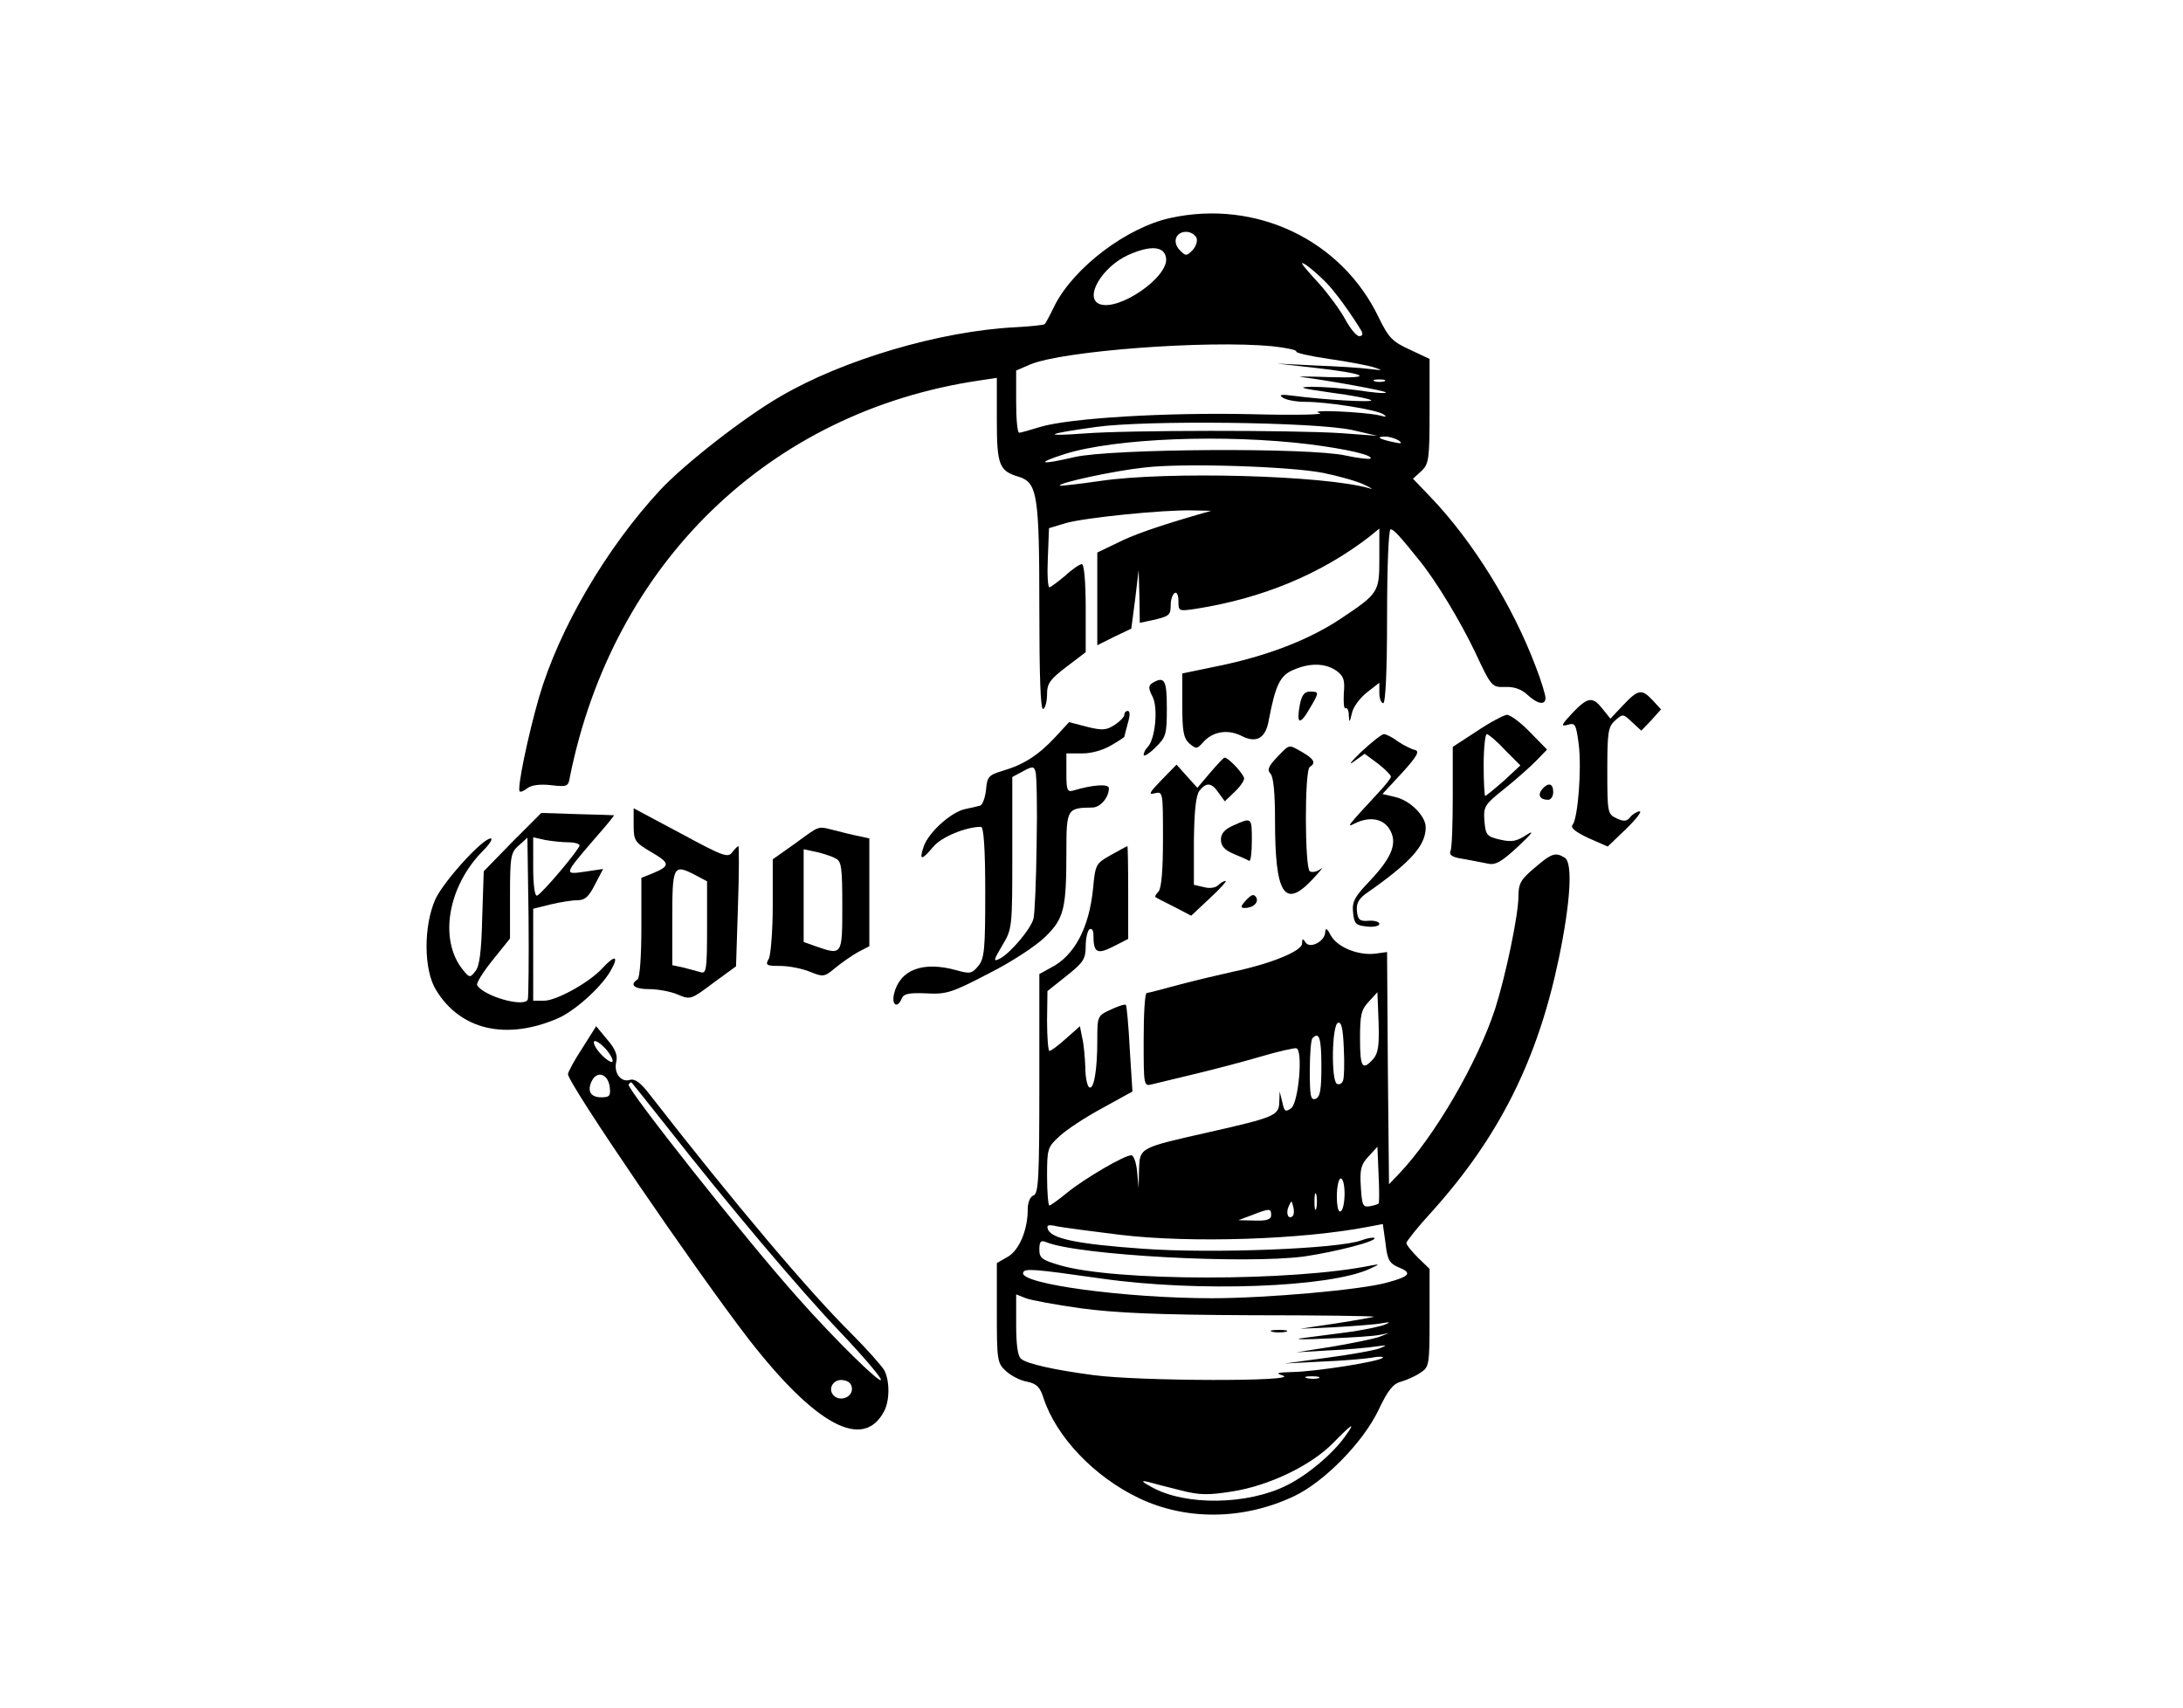 <?xml version="1.0" standalone="no"?>
<!DOCTYPE svg PUBLIC "-//W3C//DTD SVG 20010904//EN"
 "http://www.w3.org/TR/2001/REC-SVG-20010904/DTD/svg10.dtd">
<svg version="1.0" xmlns="http://www.w3.org/2000/svg"
 width="565pt" height="442pt" viewBox="0 0 565 442"
 preserveAspectRatio="xMidYMid meet">

<g transform="translate(0,442) scale(0.1,-0.1)"
fill="#000000" stroke="none">
<path d="M3030 3856 c-113 -24 -250 -128 -300 -226 -12 -25 -24 -47 -26 -49
-2 -2 -37 -6 -77 -8 -194 -10 -445 -84 -607 -179 -94 -54 -251 -177 -312 -243
-139 -150 -261 -358 -313 -536 -29 -101 -57 -236 -50 -243 2 -3 11 1 20 8 10
8 32 11 60 8 43 -5 46 -4 50 21 111 552 515 945 1058 1026 l47 7 0 -109 c0
-117 6 -132 57 -147 48 -15 53 -48 53 -338 0 -177 3 -267 10 -263 6 3 10 21
10 39 0 27 8 38 50 70 l50 38 0 114 c0 67 -4 114 -10 114 -5 0 -25 -13 -43
-30 -19 -16 -38 -30 -41 -30 -4 0 -6 34 -4 76 l3 77 43 13 c48 14 253 35 329
33 l48 -1 -35 -10 c-103 -30 -170 -53 -212 -75 l-48 -23 0 -120 0 -120 44 22
44 21 10 76 9 76 2 -68 1 -69 33 7 c44 10 47 13 47 40 0 13 5 27 10 30 6 4 10
-5 10 -21 0 -26 1 -26 43 -20 174 27 325 90 450 186 l27 22 0 -78 c0 -87 -2
-90 -101 -156 -80 -53 -183 -93 -303 -119 l-106 -22 0 -82 c0 -67 3 -85 18
-99 18 -15 20 -15 36 3 25 28 63 34 98 17 40 -21 64 -7 72 41 17 89 29 115 63
129 43 19 83 18 112 -2 19 -14 22 -24 19 -59 -1 -24 0 -41 5 -38 4 2 8 -6 8
-19 1 -19 2 -19 8 6 3 16 21 40 39 54 l32 25 0 -27 c0 -14 5 -26 10 -26 6 0
10 82 10 225 0 129 4 225 9 225 8 0 22 -15 75 -81 43 -53 104 -154 143 -235
43 -92 44 -93 79 -92 23 1 42 -6 57 -20 27 -25 47 -28 47 -8 0 7 -11 44 -25
80 -60 159 -163 325 -272 439 l-46 48 22 20 c19 18 21 30 21 155 l0 135 -51
24 c-46 21 -55 31 -81 84 -96 200 -317 305 -538 257z m67 -52 c3 -8 -2 -23
-11 -32 -15 -15 -17 -15 -32 0 -21 21 -11 48 16 48 11 0 23 -7 27 -16z m-79
-52 c7 -49 -122 -138 -172 -119 -41 16 6 96 74 127 58 26 94 23 98 -8z m413
-62 c22 -21 68 -85 93 -127 4 -8 2 -13 -6 -13 -7 0 -23 19 -36 43 -13 24 -43
65 -67 92 -25 27 -45 50 -45 53 0 6 30 -17 61 -48z m-139 -166 c37 -4 66 -10
63 -14 -2 -3 36 -12 85 -19 49 -7 102 -17 117 -22 24 -8 22 -8 -12 -4 -22 3
-85 7 -140 9 l-100 5 90 -10 c144 -16 167 -29 45 -25 -58 2 -89 2 -70 0 64 -8
221 -36 217 -40 -2 -3 -35 0 -73 6 -38 5 -91 9 -119 9 -39 -1 -29 -4 49 -15
54 -7 101 -16 105 -20 6 -6 -122 1 -204 12 -30 4 -36 2 -25 -5 8 -6 34 -11 58
-11 58 0 183 -20 202 -32 11 -7 8 -8 -10 -3 -39 9 -190 16 -155 6 17 -4 -62
-6 -175 -3 -222 5 -471 -10 -548 -33 -26 -8 -50 -15 -54 -15 -5 0 -8 36 -8 81
l0 80 37 16 c85 35 455 63 625 47z m291 -91 c-7 -2 -19 -2 -25 0 -7 3 -2 5 12
5 14 0 19 -2 13 -5z m-83 -126 l65 -15 -95 7 c-126 8 -552 8 -665 -1 -111 -8
-98 -1 32 17 128 18 567 13 663 -8z m-110 -37 c94 -12 165 -28 157 -37 -3 -2
-32 1 -64 8 -93 21 -606 18 -702 -4 -89 -21 -103 -17 -25 8 131 41 414 52 634
25z m230 10 c11 -8 7 -9 -15 -4 -37 8 -45 14 -19 14 10 0 26 -5 34 -10z m-195
-84 c39 -8 86 -21 105 -30 19 -9 26 -14 15 -10 -116 34 -526 45 -699 19 -55
-8 -101 -13 -103 -12 -6 7 143 39 219 47 99 12 377 3 463 -14z"/>
<path d="M2982 2652 c-10 -7 -10 -14 1 -35 15 -29 7 -111 -13 -131 -6 -6 -10
-14 -10 -20 0 -5 14 3 30 19 28 27 30 34 30 102 0 74 -6 84 -38 65z"/>
<path d="M3364 2595 c-9 -49 0 -53 25 -10 26 44 26 45 1 45 -14 0 -21 -9 -26
-35z"/>
<path d="M4201 2595 l-33 -35 -20 25 c-26 33 -38 32 -79 -11 -28 -30 -30 -35
-12 -30 20 6 22 2 29 -50 8 -64 -2 -192 -16 -209 -6 -7 7 -18 41 -34 l50 -22
47 45 c26 25 42 46 36 46 -6 0 -17 -6 -24 -14 -9 -12 -17 -13 -36 -4 -23 11
-24 14 -24 123 0 99 2 114 20 130 20 18 21 18 44 -4 l24 -22 26 27 25 28 -21
23 c-29 31 -38 29 -77 -12z"/>
<path d="M2910 2570 c0 -5 -11 -17 -25 -26 -21 -14 -32 -15 -72 -5 l-46 12
-36 -39 c-43 -46 -81 -71 -136 -87 -36 -11 -40 -15 -43 -49 -2 -20 -9 -39 -15
-41 -7 -2 -24 -6 -39 -9 -37 -8 -94 -60 -107 -96 -13 -38 -6 -38 25 -1 21 25
84 51 123 51 7 0 11 -57 11 -169 0 -147 -2 -172 -18 -191 -16 -20 -22 -21 -57
-11 -87 24 -146 1 -161 -61 -7 -30 9 -39 20 -12 5 12 19 15 63 13 53 -3 67 2
163 52 58 29 123 72 146 95 48 47 54 72 54 220 0 111 2 113 67 114 21 0 43 26
43 50 0 12 -42 9 -92 -6 -16 -5 -18 2 -18 45 l0 51 41 0 c25 0 55 9 75 21 19
11 34 21 34 22 0 1 4 17 9 35 6 20 6 32 0 32 -5 0 -9 -4 -9 -10z m-227 -333
c-1 -95 -5 -182 -8 -194 -6 -26 -59 -89 -87 -104 -18 -9 -17 -5 6 34 26 43 26
47 26 240 l0 196 28 15 c24 13 28 13 32 -1 3 -8 5 -92 3 -186z"/>
<path d="M3823 2528 l-63 -41 0 -128 c0 -70 -2 -134 -6 -142 -4 -10 5 -16 33
-20 21 -4 49 -9 63 -12 20 -5 36 4 80 45 34 32 43 43 22 30 -27 -18 -39 -20
-70 -13 -34 8 -37 12 -40 48 -3 38 1 43 51 83 29 23 66 56 82 72 l29 30 -44
45 c-24 25 -51 45 -60 45 -8 -1 -43 -19 -77 -42z m72 -49 l40 -40 -43 -40
c-24 -21 -46 -39 -48 -39 -2 0 -4 36 -4 80 0 44 4 80 8 80 4 0 26 -18 47 -41z"/>
<path d="M3523 2474 c-26 -25 -35 -37 -19 -25 l28 20 34 -25 c19 -15 34 -30
34 -34 0 -4 -14 -22 -32 -41 -82 -89 -85 -92 -61 -80 36 18 71 13 88 -13 23
-35 10 -72 -47 -133 -42 -44 -49 -56 -46 -85 3 -29 7 -33 36 -36 17 -2 32 1
32 7 0 5 -12 9 -27 8 -23 -2 -29 2 -31 25 -2 19 4 31 23 45 116 81 155 124
155 172 0 29 -40 69 -78 78 l-34 8 51 55 c39 43 46 56 33 59 -9 2 -29 12 -44
22 -14 11 -31 19 -36 19 -6 0 -32 -21 -59 -46z"/>
<path d="M3305 2460 c-22 -23 -26 -33 -17 -42 8 -8 12 -50 12 -122 0 -189 24
-228 94 -155 23 24 33 37 24 30 -9 -7 -22 -10 -28 -6 -13 8 -14 262 0 270 16
10 12 20 -19 38 -37 21 -32 22 -66 -13z"/>
<path d="M3132 2420 l-33 -39 -27 30 -27 30 -39 -40 c-31 -32 -35 -39 -17 -34
21 5 21 3 21 -119 0 -82 -4 -128 -12 -136 -6 -6 -10 -13 -7 -14 2 -2 24 -13
48 -25 l44 -23 48 45 c27 25 45 45 41 45 -5 0 -13 -5 -19 -11 -7 -7 -23 -9
-37 -5 l-26 6 0 113 c1 77 5 117 14 130 18 23 32 22 50 -5 l16 -22 25 24 c14
13 25 29 25 35 0 11 -42 56 -51 54 -2 0 -19 -18 -37 -39z"/>
<path d="M3991 2377 c-12 -15 -5 -27 16 -27 7 0 13 9 13 20 0 23 -13 26 -29 7z"/>
<path d="M1640 2285 c0 -41 3 -45 45 -70 50 -29 50 -36 5 -55 l-30 -12 0 -129
c0 -74 -4 -130 -10 -134 -22 -14 -8 -25 30 -25 22 0 56 -6 74 -14 33 -14 35
-13 92 30 l59 43 5 156 c3 85 3 155 1 155 -2 0 -9 -7 -16 -16 -11 -15 -24 -10
-133 49 l-122 65 0 -43z m160 -130 l30 -16 0 -120 c0 -110 -2 -120 -17 -115
-10 3 -30 8 -45 12 l-28 6 0 117 c0 141 2 146 60 116z"/>
<path d="M1326 2241 l-74 -76 -4 -121 c-2 -87 -7 -126 -18 -138 -13 -17 -15
-17 -32 4 -63 78 -39 217 53 309 17 17 25 31 19 31 -21 0 -121 -110 -143 -157
-31 -69 -31 -184 2 -236 63 -103 181 -130 314 -73 44 19 110 78 136 121 24 41
14 46 -20 9 -34 -37 -119 -84 -151 -84 l-28 0 0 119 0 119 44 11 c25 6 56 11
70 11 20 0 30 9 46 41 l21 40 -47 -7 c-55 -8 -55 -8 24 84 30 34 53 62 51 62
-2 0 -45 2 -96 3 l-92 3 -75 -75z m40 -408 c-9 -21 -113 8 -131 37 -3 5 15 34
40 65 l45 56 0 111 c0 102 2 112 23 130 l22 20 3 -203 c1 -112 0 -209 -2 -216z
m105 407 c16 0 29 -4 29 -8 0 -10 -98 -126 -110 -130 -6 -2 -10 28 -10 73 l0
78 31 -7 c17 -3 44 -6 60 -6z"/>
<path d="M3193 2284 c-23 -10 -33 -21 -33 -37 0 -16 9 -27 33 -37 17 -7 35
-15 40 -18 4 -2 7 21 7 52 0 61 0 61 -47 40z"/>
<path d="M2058 2237 l-58 -41 0 -119 c0 -65 -5 -127 -10 -138 -10 -17 -7 -19
30 -19 22 0 57 -7 76 -15 35 -14 37 -14 66 10 17 14 43 32 59 41 l29 15 0 139
0 140 -27 6 c-16 3 -44 10 -63 15 -45 11 -36 14 -102 -34z m105 -39 c15 -7 17
-24 17 -123 0 -128 0 -128 -69 -104 l-31 11 0 120 0 120 33 -7 c17 -4 40 -11
50 -17z"/>
<path d="M2875 2207 c-39 -22 -40 -24 -46 -87 -10 -101 -48 -174 -110 -205
l-29 -16 0 -283 c0 -243 -2 -285 -15 -290 -9 -3 -15 -18 -15 -36 0 -53 -22
-106 -52 -123 l-28 -16 0 -129 c0 -121 1 -130 23 -150 13 -12 37 -25 55 -28
25 -5 34 -14 43 -43 33 -100 131 -203 246 -258 123 -59 271 -57 401 4 79 37
180 140 220 224 24 51 38 68 58 73 14 4 37 14 50 23 23 15 24 19 24 142 l0
127 -30 29 c-16 16 -30 33 -30 38 0 4 29 41 65 80 174 193 274 392 329 654 31
148 37 250 16 263 -24 15 -34 12 -78 -26 -36 -30 -42 -41 -42 -74 0 -48 -33
-205 -60 -290 -46 -141 -158 -333 -251 -430 l-24 -25 -3 301 -2 300 -29 -4
c-44 -6 -99 16 -116 46 -10 19 -14 22 -15 10 0 -24 -40 -45 -51 -27 -7 11 -9
10 -9 -3 0 -19 -79 -52 -179 -73 -36 -8 -100 -23 -141 -34 -41 -11 -78 -21
-82 -21 -5 0 -8 -55 -8 -121 0 -121 0 -121 23 -115 12 3 63 15 112 27 50 12
126 32 170 45 44 13 85 22 90 21 18 -4 6 -140 -13 -155 -15 -11 -18 -9 -23 15
l-7 28 -1 -28 c-1 -34 -13 -39 -181 -77 -182 -41 -180 -40 -182 -97 l-1 -48
-4 43 c-2 23 -9 42 -15 42 -18 0 -119 -59 -165 -96 -23 -19 -44 -34 -47 -34
-3 0 -6 34 -6 75 0 72 1 76 33 105 17 16 67 49 110 72 l78 43 -7 110 c-3 61
-8 112 -10 114 -2 3 -20 -3 -39 -12 -35 -16 -35 -17 -35 -81 0 -76 -9 -128
-21 -120 -5 3 -10 26 -10 52 -1 26 -4 60 -8 76 l-6 30 -36 -32 c-20 -18 -39
-32 -43 -32 -3 0 -6 35 -6 78 l1 77 49 39 c44 35 50 44 50 77 0 21 5 41 10 44
6 3 10 -3 10 -14 0 -47 9 -52 51 -31 l39 20 0 120 c0 66 -1 120 -2 120 -2 0
-21 -11 -43 -23z m679 -528 c-28 -31 -34 -22 -34 53 0 61 3 75 23 96 l22 24 3
-77 c2 -62 -1 -81 -14 -96z m-78 -56 c-3 -8 -10 -11 -16 -8 -15 9 -13 152 3
158 9 3 13 -16 15 -66 2 -39 1 -76 -2 -84z m-56 38 c0 -61 -3 -80 -15 -85 -13
-4 -15 7 -15 73 0 43 3 81 7 84 17 18 23 1 23 -72z m148 -356 c-2 -2 -12 -5
-23 -7 -18 -3 -20 3 -23 51 -3 45 1 58 20 78 l23 25 3 -72 c2 -40 2 -74 0 -75z
m-88 26 c0 -22 -4 -43 -10 -46 -6 -4 -10 12 -10 39 0 25 5 46 10 46 6 0 10
-18 10 -39z m-73 -38 c-3 -10 -5 -2 -5 17 0 19 2 27 5 18 2 -10 2 -26 0 -35z
m-61 -20 c-11 -11 -19 6 -11 24 8 17 8 17 12 0 3 -10 2 -21 -1 -24z m-56 2 c0
-11 -11 -15 -42 -14 l-43 1 35 13 c46 18 50 18 50 0z m-390 -51 c185 -22 472
-12 642 21 l37 7 7 -50 c5 -44 10 -52 36 -63 34 -14 26 -23 -34 -39 -65 -18
-309 -40 -451 -40 -224 0 -498 37 -489 66 3 12 26 10 202 -15 252 -36 591 -23
695 25 26 12 27 13 5 9 -203 -42 -667 -42 -809 1 -44 13 -51 18 -51 40 0 21 4
25 18 19 84 -34 515 -57 667 -37 82 12 191 40 182 48 -2 2 -17 0 -33 -6 -57
-22 -385 -35 -565 -22 -170 12 -239 26 -247 51 -4 11 2 12 24 7 16 -3 90 -13
164 -22z m-103 -190 c88 -12 199 -17 440 -18 177 0 320 -2 319 -4 -2 -1 -45
-9 -97 -17 l-94 -14 90 4 c50 3 104 7 120 10 23 4 25 3 10 -3 -11 -5 -58 -15
-105 -21 -47 -6 -98 -13 -115 -15 -16 -3 17 -3 75 0 58 2 116 6 130 9 l25 5
-25 -10 c-14 -5 -68 -16 -120 -25 l-95 -15 85 5 c47 2 101 7 120 10 31 4 32 4
10 -5 -14 -5 -74 -16 -135 -24 l-110 -15 95 5 c52 2 111 7 130 10 19 4 32 3
29 0 -9 -10 -174 -36 -234 -37 -40 -1 -45 -3 -25 -9 49 -16 -372 -15 -490 1
-99 13 -172 29 -187 42 -9 6 -13 37 -13 88 l0 79 25 -10 c13 -5 77 -17 142
-26z m616 -181 c-7 -2 -21 -2 -30 0 -10 3 -4 5 12 5 17 0 24 -2 18 -5z m68
-151 c-32 -45 -96 -99 -150 -126 -101 -51 -262 -54 -350 -5 -26 14 -29 18 -11
14 14 -4 52 -14 85 -22 50 -13 72 -13 135 -3 95 15 203 67 260 125 51 52 60
57 31 17z"/>
<path d="M3293 973 c9 -2 25 -2 35 0 9 3 1 5 -18 5 -19 0 -27 -2 -17 -5z"/>
<path d="M3225 2090 c-14 -15 -15 -20 -4 -20 23 0 38 15 30 28 -6 9 -12 7 -26
-8z"/>
<path d="M1507 1707 c-21 -32 -37 -62 -37 -67 0 -24 329 -506 467 -685 174
-224 297 -290 351 -188 15 28 15 78 1 106 -7 12 -45 55 -85 95 -110 109 -302
336 -523 620 -23 30 -38 41 -51 37 -23 -7 -42 18 -35 47 4 16 -2 33 -23 57
l-29 35 -36 -57z m78 -35 c-3 -3 -17 6 -30 20 -13 14 -21 29 -17 33 4 3 17 -6
30 -20 13 -15 20 -30 17 -33z m-7 -65 c3 -23 0 -27 -22 -27 -28 0 -37 17 -24
43 14 27 42 17 46 -16z m144 -98 c164 -209 347 -426 452 -536 58 -61 106 -117
106 -124 0 -13 -122 107 -214 211 -137 153 -445 543 -439 553 3 5 6 7 8 5 2
-2 41 -51 87 -109z m483 -684 c0 -22 -31 -33 -47 -17 -17 17 -1 44 24 40 15
-2 23 -10 23 -23z"/>
</g>
</svg>
